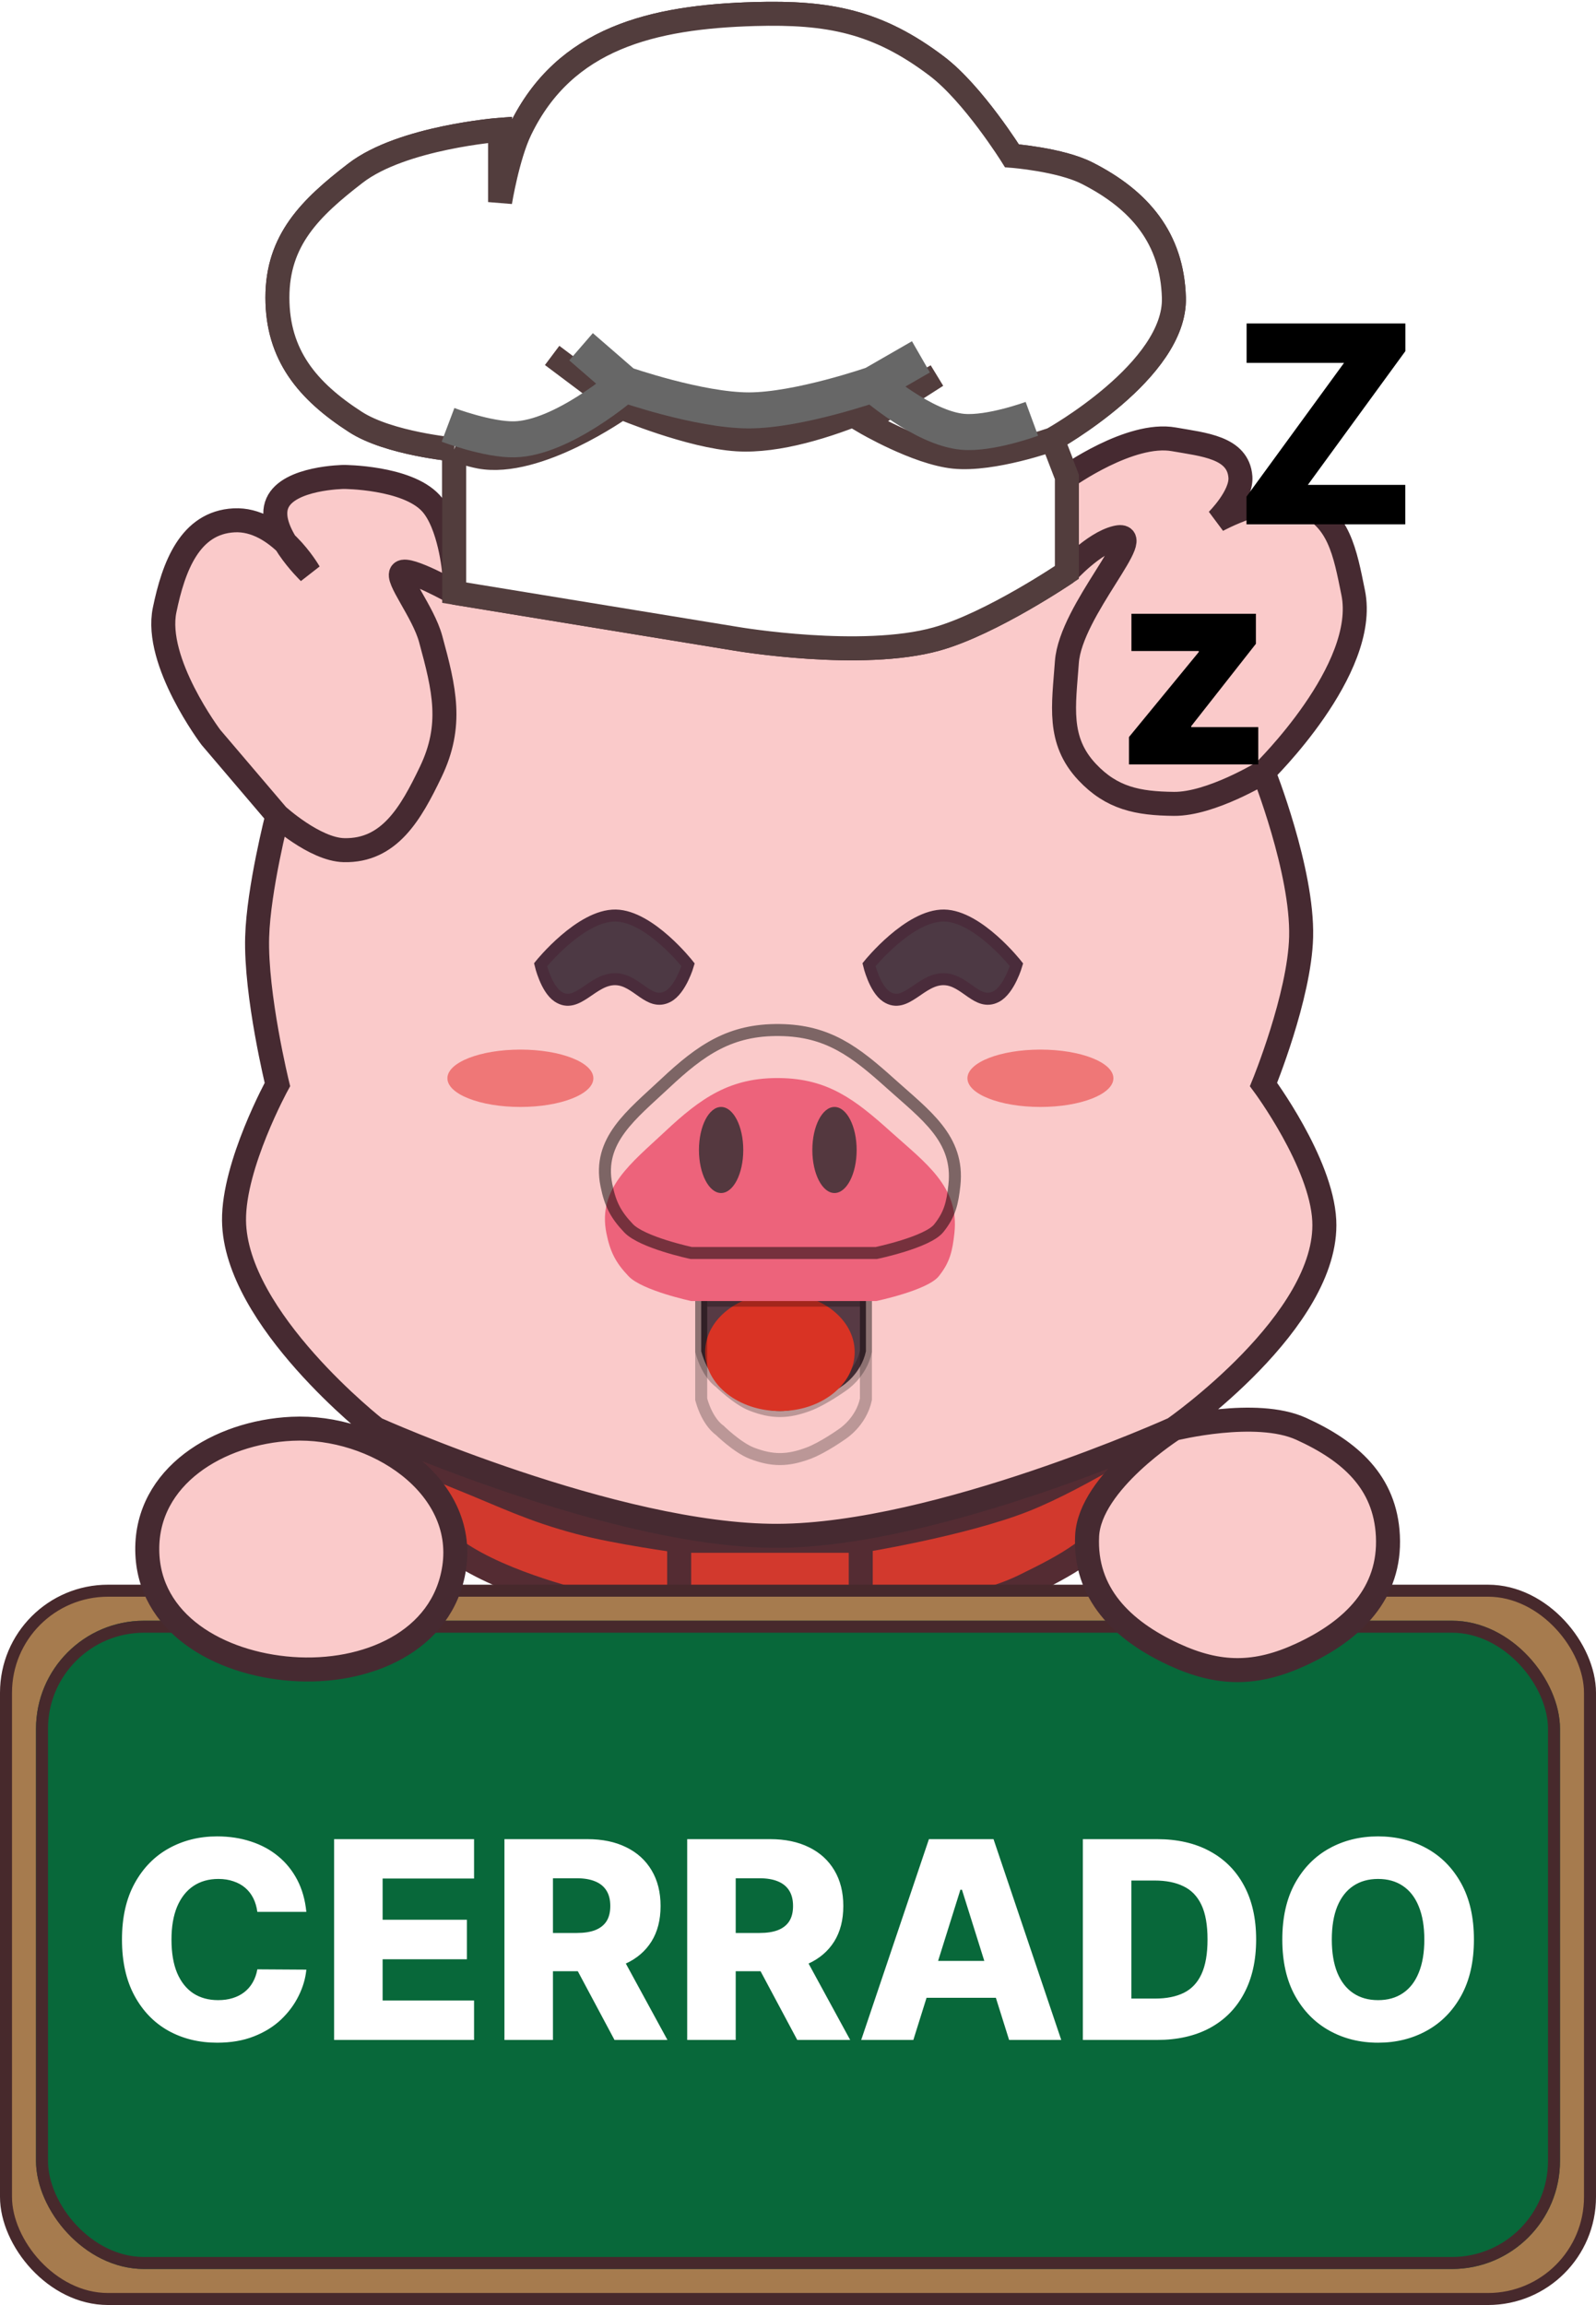 <svg width="133" height="192" viewBox="0 0 133 192" fill="none" xmlns="http://www.w3.org/2000/svg">
    <path d="M37.316 128.664C34.129 126.015 31.123 120.046 31.123 120.046C31.123 120.046 35.497 121.968 38.337 123.11C42.187 124.658 44.286 125.749 48.297 126.813C51.483 127.658 56.597 128.345 56.597 128.345H71.728C71.728 128.345 80.235 126.969 85.326 124.962C90.08 123.087 96.818 118.705 96.818 118.705C96.818 118.705 95.536 123.255 93.817 125.664C91.399 129.053 89.064 130.277 85.326 132.112C80.458 134.502 71.728 134.921 71.728 134.921H56.597L48.297 133.389C48.297 133.389 40.906 131.649 37.316 128.664Z" fill="#D2392D"/>
    <path d="M56.597 134.921L48.297 133.389C48.297 133.389 40.906 131.649 37.316 128.664C34.129 126.015 31.123 120.046 31.123 120.046C31.123 120.046 35.497 121.968 38.337 123.11C42.187 124.658 44.286 125.749 48.297 126.813C51.483 127.658 56.597 128.345 56.597 128.345M56.597 134.921H71.728M56.597 134.921V128.345M71.728 134.921C71.728 134.921 80.458 134.502 85.326 132.112C89.064 130.277 91.399 129.053 93.817 125.664C95.536 123.255 96.818 118.705 96.818 118.705C96.818 118.705 90.08 123.087 85.326 124.962C80.235 126.969 71.728 128.345 71.728 128.345M71.728 134.921V128.345M71.728 128.345H56.597" stroke="#542C33" stroke-width="2"/>
    <rect x="0.5" y="132.5" width="132" height="59" rx="8.5" fill="#A67B4E" stroke="#47292C"/>
    <g filter="url(#filter0_i_46_2)">
    <rect x="3" y="135" width="127" height="54" rx="9" fill="#08683A"/>
    </g>
    <rect x="3.5" y="135.5" width="126" height="53" rx="8.5" stroke="#47292C"/>
    <g filter="url(#filter1_i_46_2)">
    <path d="M21.43 78.045C21.545 74.04 23.117 67.924 23.117 67.924L17.574 61.417C17.574 61.417 12.826 55.128 13.718 50.813C14.465 47.2 15.817 43.535 19.502 43.342C21.224 43.253 22.705 44.194 23.794 45.223C23.135 44.145 22.67 42.899 23.117 41.897C24.063 39.773 28.659 39.728 28.659 39.728C28.659 39.728 33.883 39.737 35.889 41.897C37.512 43.644 37.849 47.68 37.849 47.68V37.444C37.849 37.444 32.427 36.955 29.623 35.149C25.607 32.56 23.117 29.565 23.117 24.786C23.117 20.008 25.837 17.338 29.623 14.424C33.517 11.427 41.673 10.809 41.673 10.809V16.833C41.673 16.833 42.296 13.008 43.36 10.809C47.062 3.155 54.382 1.414 62.88 1.169C69.044 0.992 73.146 1.785 78.062 5.507C81.099 7.805 84.328 12.978 84.328 12.978C84.328 12.978 88.355 13.287 90.594 14.424C94.994 16.657 97.675 19.854 97.824 24.786C98.007 30.857 87.702 36.595 87.702 36.595L88.907 39.728C88.907 39.728 94.19 35.946 97.824 36.595C100.272 37.031 103.181 37.248 103.367 39.728C103.486 41.323 101.439 43.342 101.439 43.342C101.439 43.342 105.811 40.936 108.427 41.897C111.594 43.059 112.091 46.062 112.765 49.367C114.07 55.759 105.294 64.309 105.294 64.309C105.294 64.309 108.567 72.545 108.427 78.045C108.302 82.997 105.294 90.336 105.294 90.336C105.294 90.336 110.115 96.823 110.355 101.662C110.769 110.01 97.824 119.013 97.824 119.013C97.824 119.013 104.656 117.303 108.427 119.013C112.51 120.865 115.435 123.453 115.657 127.93C115.894 132.706 112.767 135.804 108.427 137.811C104.669 139.549 101.582 139.549 97.824 137.811C93.484 135.804 90.357 132.706 90.594 127.93C90.816 123.453 97.824 119.013 97.824 119.013C97.824 119.013 78.163 127.882 64.808 127.93C51.271 127.979 31.31 119.013 31.31 119.013C31.31 119.013 19.586 109.858 19.502 101.662C19.454 97.019 23.117 90.336 23.117 90.336C23.117 90.336 21.29 82.888 21.43 78.045Z" fill="#FACACA"/>
    <path d="M12.272 129.135C12.199 122.99 18.183 119.306 24.322 119.013C31.265 118.682 38.887 123.708 37.849 130.581C36.919 136.737 30.531 139.469 24.322 139.016C18.252 138.573 12.344 135.22 12.272 129.135Z" fill="#FACACA"/>
    </g>
    <path d="M23.117 67.924C23.117 67.924 21.545 74.04 21.43 78.045C21.29 82.888 23.117 90.336 23.117 90.336C23.117 90.336 19.454 97.019 19.502 101.662C19.586 109.858 31.31 119.013 31.31 119.013C31.31 119.013 51.271 127.979 64.808 127.93C78.163 127.882 97.824 119.013 97.824 119.013M23.117 67.924L17.574 61.417C17.574 61.417 12.826 55.128 13.718 50.813C14.465 47.2 15.817 43.535 19.502 43.342C23.186 43.15 25.767 47.68 25.767 47.68C25.767 47.68 22.105 44.166 23.117 41.897C24.063 39.773 28.659 39.728 28.659 39.728C28.659 39.728 33.883 39.737 35.889 41.897C37.512 43.644 37.849 47.68 37.849 47.68M23.117 67.924C23.117 67.924 26.219 70.757 28.659 70.815C32.457 70.906 34.244 67.732 35.889 64.309C37.765 60.407 37.028 57.4 35.889 53.223C35.268 50.946 32.944 48.148 33.479 47.68C34.014 47.213 37.849 49.367 37.849 49.367M97.824 119.013C97.824 119.013 110.769 110.01 110.355 101.662C110.115 96.823 105.294 90.336 105.294 90.336C105.294 90.336 108.302 82.997 108.427 78.045C108.567 72.545 105.294 64.309 105.294 64.309M97.824 119.013C97.824 119.013 104.656 117.303 108.427 119.013C112.51 120.865 115.435 123.453 115.657 127.93C115.894 132.706 112.767 135.804 108.427 137.811C104.669 139.549 101.582 139.549 97.824 137.811C93.484 135.804 90.357 132.706 90.594 127.93C90.816 123.453 97.824 119.013 97.824 119.013ZM105.294 64.309C105.294 64.309 114.07 55.759 112.765 49.367C112.091 46.062 111.594 43.059 108.427 41.897C105.811 40.936 101.439 43.342 101.439 43.342C101.439 43.342 103.486 41.323 103.367 39.728C103.181 37.248 100.272 37.031 97.824 36.595C94.19 35.946 88.907 39.728 88.907 39.728M105.294 64.309C105.294 64.309 100.919 66.992 97.824 66.96C94.817 66.928 92.654 66.499 90.594 64.309C88.103 61.66 88.647 58.778 88.907 55.151C89.218 50.81 95.852 44.097 93.004 44.788C91.101 45.25 88.907 47.68 88.907 47.68M88.907 39.728V47.68M88.907 39.728L87.702 36.595M88.907 47.68C88.907 47.68 82.642 51.939 78.062 53.223C71.81 54.977 61.434 53.223 61.434 53.223L37.849 49.367M87.702 36.595C87.702 36.595 98.007 30.857 97.824 24.786C97.675 19.854 94.994 16.657 90.594 14.424C88.355 13.287 84.328 12.978 84.328 12.978C84.328 12.978 81.099 7.805 78.062 5.507C73.146 1.785 69.044 0.992 62.88 1.169C54.382 1.414 47.062 3.155 43.36 10.809C42.296 13.008 41.673 16.833 41.673 16.833V10.809C41.673 10.809 33.517 11.427 29.623 14.424C25.837 17.338 23.117 20.008 23.117 24.786C23.117 29.565 25.607 32.56 29.623 35.149C32.427 36.955 37.849 37.444 37.849 37.444M87.702 36.595C87.702 36.595 82.741 38.373 79.508 38.041C76.397 37.72 72.038 35.149 72.038 35.149L78.062 31.293C78.062 31.293 68.238 37.005 61.434 36.595C57.537 36.359 51.794 33.944 51.794 33.944M51.794 33.944C51.794 33.944 44.785 38.934 39.986 38.041C39.134 37.882 37.849 37.444 37.849 37.444M51.794 33.944L46.011 29.606M37.849 37.444V47.68M37.849 49.367V47.68M24.322 119.013C18.183 119.306 12.199 122.99 12.272 129.135C12.344 135.22 18.252 138.573 24.322 139.016C30.531 139.469 36.919 136.737 37.849 130.581C38.887 123.708 31.265 118.682 24.322 119.013Z" stroke="#462A31" stroke-width="2"/>
    <g filter="url(#filter2_i_46_2)">
    <path d="M88.907 39.728V47.68C88.907 47.68 82.642 51.939 78.062 53.223C71.81 54.977 61.434 53.223 61.434 53.223L37.849 49.367V47.68V37.444C37.849 37.444 32.427 36.955 29.623 35.149C25.607 32.56 23.117 29.565 23.117 24.786C23.117 20.008 25.837 17.338 29.623 14.424C33.517 11.427 41.673 10.809 41.673 10.809V16.833C41.673 16.833 42.296 13.008 43.36 10.809C47.062 3.155 54.382 1.414 62.88 1.169C69.044 0.992 73.146 1.785 78.062 5.507C81.099 7.805 84.328 12.978 84.328 12.978C84.328 12.978 88.355 13.287 90.594 14.424C94.994 16.657 97.674 19.854 97.824 24.786C98.007 30.857 87.702 36.595 87.702 36.595L88.907 39.728Z" fill="white"/>
    </g>
    <path d="M87.702 36.595L88.907 39.728V47.68C88.907 47.68 82.642 51.939 78.062 53.223C71.81 54.977 61.434 53.223 61.434 53.223L37.849 49.367V47.68V37.444M87.702 36.595C87.702 36.595 98.007 30.857 97.824 24.786C97.674 19.854 94.994 16.657 90.594 14.424C88.355 13.287 84.328 12.978 84.328 12.978C84.328 12.978 81.099 7.805 78.062 5.507C73.146 1.785 69.044 0.992 62.88 1.169C54.382 1.414 47.062 3.155 43.36 10.809C42.296 13.008 41.673 16.833 41.673 16.833V10.809C41.673 10.809 33.517 11.427 29.623 14.424C25.837 17.338 23.117 20.008 23.117 24.786C23.117 29.565 25.607 32.56 29.623 35.149C32.427 36.955 37.849 37.444 37.849 37.444M87.702 36.595C87.702 36.595 82.741 38.373 79.508 38.041C76.396 37.72 72.038 35.149 72.038 35.149L78.062 31.293C78.062 31.293 68.238 37.005 61.434 36.595C57.537 36.359 51.794 33.944 51.794 33.944M51.794 33.944C51.794 33.944 44.785 38.934 39.986 38.041C39.134 37.882 37.849 37.444 37.849 37.444M51.794 33.944L46.011 29.606" stroke="#523D3D" stroke-width="2"/>
    <path d="M58.434 112.559V104.34H72.16V112.559C71.754 114.468 70.187 115.447 70.187 115.447C70.187 115.447 68.596 116.587 67.372 117.045C65.644 117.692 64.369 117.707 62.647 117.045C61.446 116.583 59.966 115.13 59.966 115.13C59.966 115.13 58.978 114.517 58.434 112.559Z" fill="#573A44" stroke="black" stroke-opacity="0.25"/>
    <g filter="url(#filter3_f_46_2)">
    <ellipse cx="64.993" cy="112.623" rx="6.231" ry="4.913" fill="#D93324"/>
    </g>
    <g filter="url(#filter4_i_46_2)">
    <path d="M58.434 112.559V104.34H72.16V112.559C71.754 114.468 70.187 115.447 70.187 115.447C70.187 115.447 68.596 116.587 67.372 117.045C65.644 117.692 64.369 117.707 62.647 117.045C61.446 116.583 59.966 115.13 59.966 115.13C59.966 115.13 58.978 114.517 58.434 112.559Z" stroke="black" stroke-opacity="0.25"/>
    </g>
    <g filter="url(#filter5_i_46_2)">
    <path d="M55.422 90.251C58.425 87.434 60.862 85.743 64.979 85.799C68.982 85.852 71.237 87.573 74.211 90.251C77.115 92.866 79.961 94.84 79.533 98.723C79.37 100.204 79.161 101.145 78.23 102.307C77.288 103.483 73.026 104.371 73.026 104.371H57.603C57.603 104.371 53.52 103.503 52.381 102.307C51.295 101.167 50.846 100.266 50.534 98.723C49.777 94.979 52.636 92.865 55.422 90.251Z" fill="#ED637B"/>
    </g>
    <path d="M55.422 90.251C58.425 87.434 60.862 85.743 64.979 85.799C68.982 85.852 71.237 87.573 74.211 90.251C77.115 92.866 79.961 94.84 79.533 98.723C79.37 100.204 79.161 101.145 78.23 102.307C77.288 103.483 73.026 104.371 73.026 104.371H57.603C57.603 104.371 53.52 103.503 52.381 102.307C51.295 101.167 50.846 100.266 50.534 98.723C49.777 94.979 52.636 92.865 55.422 90.251Z" stroke="black" stroke-opacity="0.5"/>
    <g filter="url(#filter6_d_46_2)">
    <path d="M45.047 76.358C45.047 76.358 45.513 78.353 46.493 79.009C48.126 80.102 49.348 77.504 51.312 77.563C53.097 77.617 54.071 79.841 55.65 79.009C56.736 78.437 57.337 76.358 57.337 76.358C57.337 76.358 54.157 72.313 51.312 72.261C48.389 72.208 45.047 76.358 45.047 76.358Z" fill="#4D3944"/>
    <path d="M45.047 76.358C45.047 76.358 45.513 78.353 46.493 79.009C48.126 80.102 49.348 77.504 51.312 77.563C53.097 77.617 54.071 79.841 55.65 79.009C56.736 78.437 57.337 76.358 57.337 76.358C57.337 76.358 54.157 72.313 51.312 72.261C48.389 72.208 45.047 76.358 45.047 76.358Z" stroke="#4A2C3B"/>
    </g>
    <g filter="url(#filter7_d_46_2)">
    <path d="M72.416 76.358C72.416 76.358 72.883 78.353 73.862 79.009C75.495 80.102 76.718 77.504 78.682 77.563C80.467 77.617 81.44 79.841 83.02 79.009C84.106 78.437 84.707 76.358 84.707 76.358C84.707 76.358 81.527 72.313 78.682 72.261C75.759 72.208 72.416 76.358 72.416 76.358Z" fill="#4D3944"/>
    <path d="M72.416 76.358C72.416 76.358 72.883 78.353 73.862 79.009C75.495 80.102 76.718 77.504 78.682 77.563C80.467 77.617 81.44 79.841 83.02 79.009C84.106 78.437 84.707 76.358 84.707 76.358C84.707 76.358 81.527 72.313 78.682 72.261C75.759 72.208 72.416 76.358 72.416 76.358Z" stroke="#4A2C3B"/>
    </g>
    <ellipse cx="43.366" cy="89.817" rx="6.082" ry="2.389" fill="#EF7777"/>
    <ellipse cx="86.701" cy="89.817" rx="6.082" ry="2.389" fill="#EF7777"/>
    <ellipse cx="60.092" cy="95.791" rx="1.846" ry="3.584" fill="#54383F"/>
    <ellipse cx="69.541" cy="95.791" rx="1.846" ry="3.584" fill="#54383F"/>
    <g filter="url(#filter8_f_46_2)">
    <path d="M37.335 35.39C37.335 35.39 40.663 36.648 42.878 36.595C46.875 36.499 52.035 32.016 52.035 32.016M52.035 32.016L48.421 28.883M52.035 32.016C52.035 32.016 58.264 34.185 62.398 34.185C66.533 34.185 72.761 32.016 72.761 32.016M72.761 32.016L76.745 29.724M72.761 32.016C72.761 32.016 76.95 35.685 80.242 35.969C82.517 36.166 85.988 34.887 85.988 34.887" stroke="#676767" stroke-width="3"/>
    </g>
    <path d="M25.528 159.254H21.444C21.39 158.835 21.278 158.457 21.11 158.119C20.941 157.781 20.718 157.493 20.44 157.253C20.162 157.014 19.833 156.831 19.451 156.706C19.076 156.575 18.659 156.51 18.202 156.51C17.39 156.51 16.691 156.709 16.103 157.106C15.52 157.504 15.071 158.078 14.755 158.829C14.445 159.581 14.29 160.49 14.29 161.557C14.29 162.668 14.447 163.599 14.763 164.351C15.085 165.097 15.534 165.66 16.111 166.041C16.694 166.417 17.382 166.605 18.177 166.605C18.624 166.605 19.029 166.548 19.394 166.434C19.765 166.319 20.089 166.153 20.366 165.935C20.649 165.712 20.881 165.443 21.061 165.127C21.246 164.805 21.374 164.443 21.444 164.04L25.528 164.065C25.457 164.805 25.242 165.535 24.883 166.254C24.529 166.973 24.042 167.629 23.421 168.222C22.8 168.81 22.043 169.279 21.15 169.627C20.263 169.976 19.245 170.15 18.096 170.15C16.582 170.15 15.226 169.818 14.028 169.153C12.836 168.484 11.894 167.509 11.202 166.229C10.511 164.95 10.165 163.392 10.165 161.557C10.165 159.717 10.516 158.157 11.219 156.877C11.921 155.598 12.871 154.626 14.069 153.962C15.267 153.297 16.609 152.965 18.096 152.965C19.108 152.965 20.045 153.107 20.905 153.39C21.766 153.668 22.523 154.076 23.176 154.615C23.829 155.149 24.36 155.805 24.769 156.583C25.177 157.362 25.43 158.252 25.528 159.254ZM27.842 169.921V153.194H39.505V156.477H31.885V159.908H38.909V163.199H31.885V166.638H39.505V169.921H27.842ZM42.037 169.921V153.194H48.947C50.199 153.194 51.28 153.42 52.189 153.872C53.104 154.318 53.809 154.961 54.305 155.799C54.8 156.632 55.048 157.621 55.048 158.764C55.048 159.924 54.795 160.91 54.288 161.721C53.782 162.527 53.063 163.142 52.132 163.567C51.201 163.986 50.098 164.196 48.824 164.196H44.455V161.01H48.073C48.683 161.01 49.192 160.931 49.6 160.773C50.014 160.61 50.327 160.365 50.539 160.038C50.752 159.706 50.858 159.281 50.858 158.764C50.858 158.247 50.752 157.819 50.539 157.482C50.327 157.139 50.014 156.883 49.6 156.714C49.186 156.54 48.677 156.453 48.073 156.453H46.08V169.921H42.037ZM51.454 162.276L55.62 169.921H51.209L47.125 162.276H51.454ZM57.266 169.921V153.194H64.175C65.428 153.194 66.508 153.42 67.418 153.872C68.333 154.318 69.038 154.961 69.533 155.799C70.029 156.632 70.276 157.621 70.276 158.764C70.276 159.924 70.023 160.91 69.517 161.721C69.01 162.527 68.292 163.142 67.361 163.567C66.43 163.986 65.327 164.196 64.053 164.196H59.683V161.01H63.301C63.911 161.01 64.42 160.931 64.829 160.773C65.243 160.61 65.556 160.365 65.768 160.038C65.98 159.706 66.087 159.281 66.087 158.764C66.087 158.247 65.98 157.819 65.768 157.482C65.556 157.139 65.243 156.883 64.829 156.714C64.415 156.54 63.906 156.453 63.301 156.453H61.309V169.921H57.266ZM66.683 162.276L70.848 169.921H66.438L62.354 162.276H66.683ZM76.112 169.921H71.767L77.411 153.194H82.793L88.437 169.921H84.092L80.163 157.408H80.033L76.112 169.921ZM75.532 163.338H84.615V166.409H75.532V163.338ZM96.421 169.921H90.238V153.194H96.413C98.117 153.194 99.585 153.529 100.815 154.198C102.051 154.863 103.004 155.821 103.674 157.073C104.344 158.32 104.678 159.812 104.678 161.549C104.678 163.292 104.344 164.789 103.674 166.041C103.01 167.294 102.059 168.255 100.823 168.925C99.587 169.589 98.12 169.921 96.421 169.921ZM94.281 166.474H96.266C97.202 166.474 97.995 166.316 98.643 166.001C99.296 165.679 99.789 165.159 100.121 164.441C100.459 163.716 100.627 162.753 100.627 161.549C100.627 160.346 100.459 159.388 100.121 158.674C99.783 157.956 99.285 157.438 98.626 157.122C97.973 156.801 97.167 156.641 96.209 156.641H94.281V166.474ZM122.827 161.557C122.827 163.398 122.473 164.958 121.765 166.238C121.057 167.517 120.099 168.489 118.89 169.153C117.687 169.818 116.336 170.15 114.839 170.15C113.336 170.15 111.983 169.815 110.78 169.145C109.576 168.475 108.621 167.503 107.913 166.229C107.21 164.95 106.859 163.392 106.859 161.557C106.859 159.717 107.21 158.157 107.913 156.877C108.621 155.598 109.576 154.626 110.78 153.962C111.983 153.297 113.336 152.965 114.839 152.965C116.336 152.965 117.687 153.297 118.89 153.962C120.099 154.626 121.057 155.598 121.765 156.877C122.473 158.157 122.827 159.717 122.827 161.557ZM118.694 161.557C118.694 160.468 118.539 159.548 118.229 158.797C117.924 158.045 117.483 157.476 116.905 157.09C116.334 156.703 115.645 156.51 114.839 156.51C114.039 156.51 113.35 156.703 112.773 157.09C112.195 157.476 111.752 158.045 111.441 158.797C111.136 159.548 110.984 160.468 110.984 161.557C110.984 162.646 111.136 163.567 111.441 164.318C111.752 165.07 112.195 165.639 112.773 166.025C113.35 166.412 114.039 166.605 114.839 166.605C115.645 166.605 116.334 166.412 116.905 166.025C117.483 165.639 117.924 165.07 118.229 164.318C118.539 163.567 118.694 162.646 118.694 161.557Z" fill="white"/>
    <path d="M103.875 43.672V41.368L112.002 30.228H103.883V26.945H117.115V29.248L108.988 40.388H117.107V43.672H103.875ZM94.082 63.672V61.393L99.898 54.312V54.23H94.286V51.126H104.659V53.626L99.269 60.486V60.568H104.855V63.672H94.082Z" fill="black"/>
    <defs>
    <filter id="filter0_i_46_2" x="3" y="135" width="127" height="54" filterUnits="userSpaceOnUse" color-interpolation-filters="sRGB">
    <feFlood flood-opacity="0" result="BackgroundImageFix"/>
    <feBlend mode="normal" in="SourceGraphic" in2="BackgroundImageFix" result="shape"/>
    <feColorMatrix in="SourceAlpha" type="matrix" values="0 0 0 0 0 0 0 0 0 0 0 0 0 0 0 0 0 0 127 0" result="hardAlpha"/>
    <feOffset/>
    <feGaussianBlur stdDeviation="6.5"/>
    <feComposite in2="hardAlpha" operator="arithmetic" k2="-1" k3="1"/>
    <feColorMatrix type="matrix" values="0 0 0 0 0 0 0 0 0 0 0 0 0 0 0 0 0 0 0.71 0"/>
    <feBlend mode="normal" in2="shape" result="effect1_innerShadow_46_2"/>
    </filter>
    <filter id="filter1_i_46_2" x="11.271" y="0.146" width="105.398" height="139.968" filterUnits="userSpaceOnUse" color-interpolation-filters="sRGB">
    <feFlood flood-opacity="0" result="BackgroundImageFix"/>
    <feBlend mode="normal" in="SourceGraphic" in2="BackgroundImageFix" result="shape"/>
    <feColorMatrix in="SourceAlpha" type="matrix" values="0 0 0 0 0 0 0 0 0 0 0 0 0 0 0 0 0 0 127 0" result="hardAlpha"/>
    <feOffset/>
    <feGaussianBlur stdDeviation="5"/>
    <feComposite in2="hardAlpha" operator="arithmetic" k2="-1" k3="1"/>
    <feColorMatrix type="matrix" values="0 0 0 0 0 0 0 0 0 0 0 0 0 0 0 0 0 0 0.7 0"/>
    <feBlend mode="normal" in2="shape" result="effect1_innerShadow_46_2"/>
    </filter>
    <filter id="filter2_i_46_2" x="22.117" y="0.146" width="76.71" height="54.856" filterUnits="userSpaceOnUse" color-interpolation-filters="sRGB">
    <feFlood flood-opacity="0" result="BackgroundImageFix"/>
    <feBlend mode="normal" in="SourceGraphic" in2="BackgroundImageFix" result="shape"/>
    <feColorMatrix in="SourceAlpha" type="matrix" values="0 0 0 0 0 0 0 0 0 0 0 0 0 0 0 0 0 0 127 0" result="hardAlpha"/>
    <feOffset/>
    <feGaussianBlur stdDeviation="5"/>
    <feComposite in2="hardAlpha" operator="arithmetic" k2="-1" k3="1"/>
    <feColorMatrix type="matrix" values="0 0 0 0 0 0 0 0 0 0 0 0 0 0 0 0 0 0 0.6 0"/>
    <feBlend mode="normal" in2="shape" result="effect1_innerShadow_46_2"/>
    </filter>
    <filter id="filter3_f_46_2" x="57.762" y="106.71" width="14.463" height="11.826" filterUnits="userSpaceOnUse" color-interpolation-filters="sRGB">
    <feFlood flood-opacity="0" result="BackgroundImageFix"/>
    <feBlend mode="normal" in="SourceGraphic" in2="BackgroundImageFix" result="shape"/>
    <feGaussianBlur stdDeviation="0.5" result="effect1_foregroundBlur_46_2"/>
    </filter>
    <filter id="filter4_i_46_2" x="57.934" y="103.84" width="14.726" height="18.196" filterUnits="userSpaceOnUse" color-interpolation-filters="sRGB">
    <feFlood flood-opacity="0" result="BackgroundImageFix"/>
    <feBlend mode="normal" in="SourceGraphic" in2="BackgroundImageFix" result="shape"/>
    <feColorMatrix in="SourceAlpha" type="matrix" values="0 0 0 0 0 0 0 0 0 0 0 0 0 0 0 0 0 0 127 0" result="hardAlpha"/>
    <feOffset dy="4"/>
    <feGaussianBlur stdDeviation="2"/>
    <feComposite in2="hardAlpha" operator="arithmetic" k2="-1" k3="1"/>
    <feColorMatrix type="matrix" values="0 0 0 0 0 0 0 0 0 0 0 0 0 0 0 0 0 0 0.25 0"/>
    <feBlend mode="normal" in2="shape" result="effect1_innerShadow_46_2"/>
    </filter>
    <filter id="filter5_i_46_2" x="49.911" y="85.297" width="30.165" height="23.574" filterUnits="userSpaceOnUse" color-interpolation-filters="sRGB">
    <feFlood flood-opacity="0" result="BackgroundImageFix"/>
    <feBlend mode="normal" in="SourceGraphic" in2="BackgroundImageFix" result="shape"/>
    <feColorMatrix in="SourceAlpha" type="matrix" values="0 0 0 0 0 0 0 0 0 0 0 0 0 0 0 0 0 0 127 0" result="hardAlpha"/>
    <feOffset dy="4"/>
    <feGaussianBlur stdDeviation="2"/>
    <feComposite in2="hardAlpha" operator="arithmetic" k2="-1" k3="1"/>
    <feColorMatrix type="matrix" values="0 0 0 0 0 0 0 0 0 0 0 0 0 0 0 0 0 0 0.25 0"/>
    <feBlend mode="normal" in2="shape" result="effect1_innerShadow_46_2"/>
    </filter>
    <filter id="filter6_d_46_2" x="40.504" y="71.761" width="21.384" height="16.017" filterUnits="userSpaceOnUse" color-interpolation-filters="sRGB">
    <feFlood flood-opacity="0" result="BackgroundImageFix"/>
    <feColorMatrix in="SourceAlpha" type="matrix" values="0 0 0 0 0 0 0 0 0 0 0 0 0 0 0 0 0 0 127 0" result="hardAlpha"/>
    <feOffset dy="4"/>
    <feGaussianBlur stdDeviation="2"/>
    <feComposite in2="hardAlpha" operator="out"/>
    <feColorMatrix type="matrix" values="0 0 0 0 0 0 0 0 0 0 0 0 0 0 0 0 0 0 0.25 0"/>
    <feBlend mode="normal" in2="BackgroundImageFix" result="effect1_dropShadow_46_2"/>
    <feBlend mode="normal" in="SourceGraphic" in2="effect1_dropShadow_46_2" result="shape"/>
    </filter>
    <filter id="filter7_d_46_2" x="67.874" y="71.761" width="21.384" height="16.017" filterUnits="userSpaceOnUse" color-interpolation-filters="sRGB">
    <feFlood flood-opacity="0" result="BackgroundImageFix"/>
    <feColorMatrix in="SourceAlpha" type="matrix" values="0 0 0 0 0 0 0 0 0 0 0 0 0 0 0 0 0 0 127 0" result="hardAlpha"/>
    <feOffset dy="4"/>
    <feGaussianBlur stdDeviation="2"/>
    <feComposite in2="hardAlpha" operator="out"/>
    <feColorMatrix type="matrix" values="0 0 0 0 0 0 0 0 0 0 0 0 0 0 0 0 0 0 0.25 0"/>
    <feBlend mode="normal" in2="BackgroundImageFix" result="effect1_dropShadow_46_2"/>
    <feBlend mode="normal" in="SourceGraphic" in2="effect1_dropShadow_46_2" result="shape"/>
    </filter>
    <filter id="filter8_f_46_2" x="32.805" y="23.749" width="57.701" height="18.347" filterUnits="userSpaceOnUse" color-interpolation-filters="sRGB">
    <feFlood flood-opacity="0" result="BackgroundImageFix"/>
    <feBlend mode="normal" in="SourceGraphic" in2="BackgroundImageFix" result="shape"/>
    <feGaussianBlur stdDeviation="2" result="effect1_foregroundBlur_46_2"/>
    </filter>
    </defs>
    </svg>
    